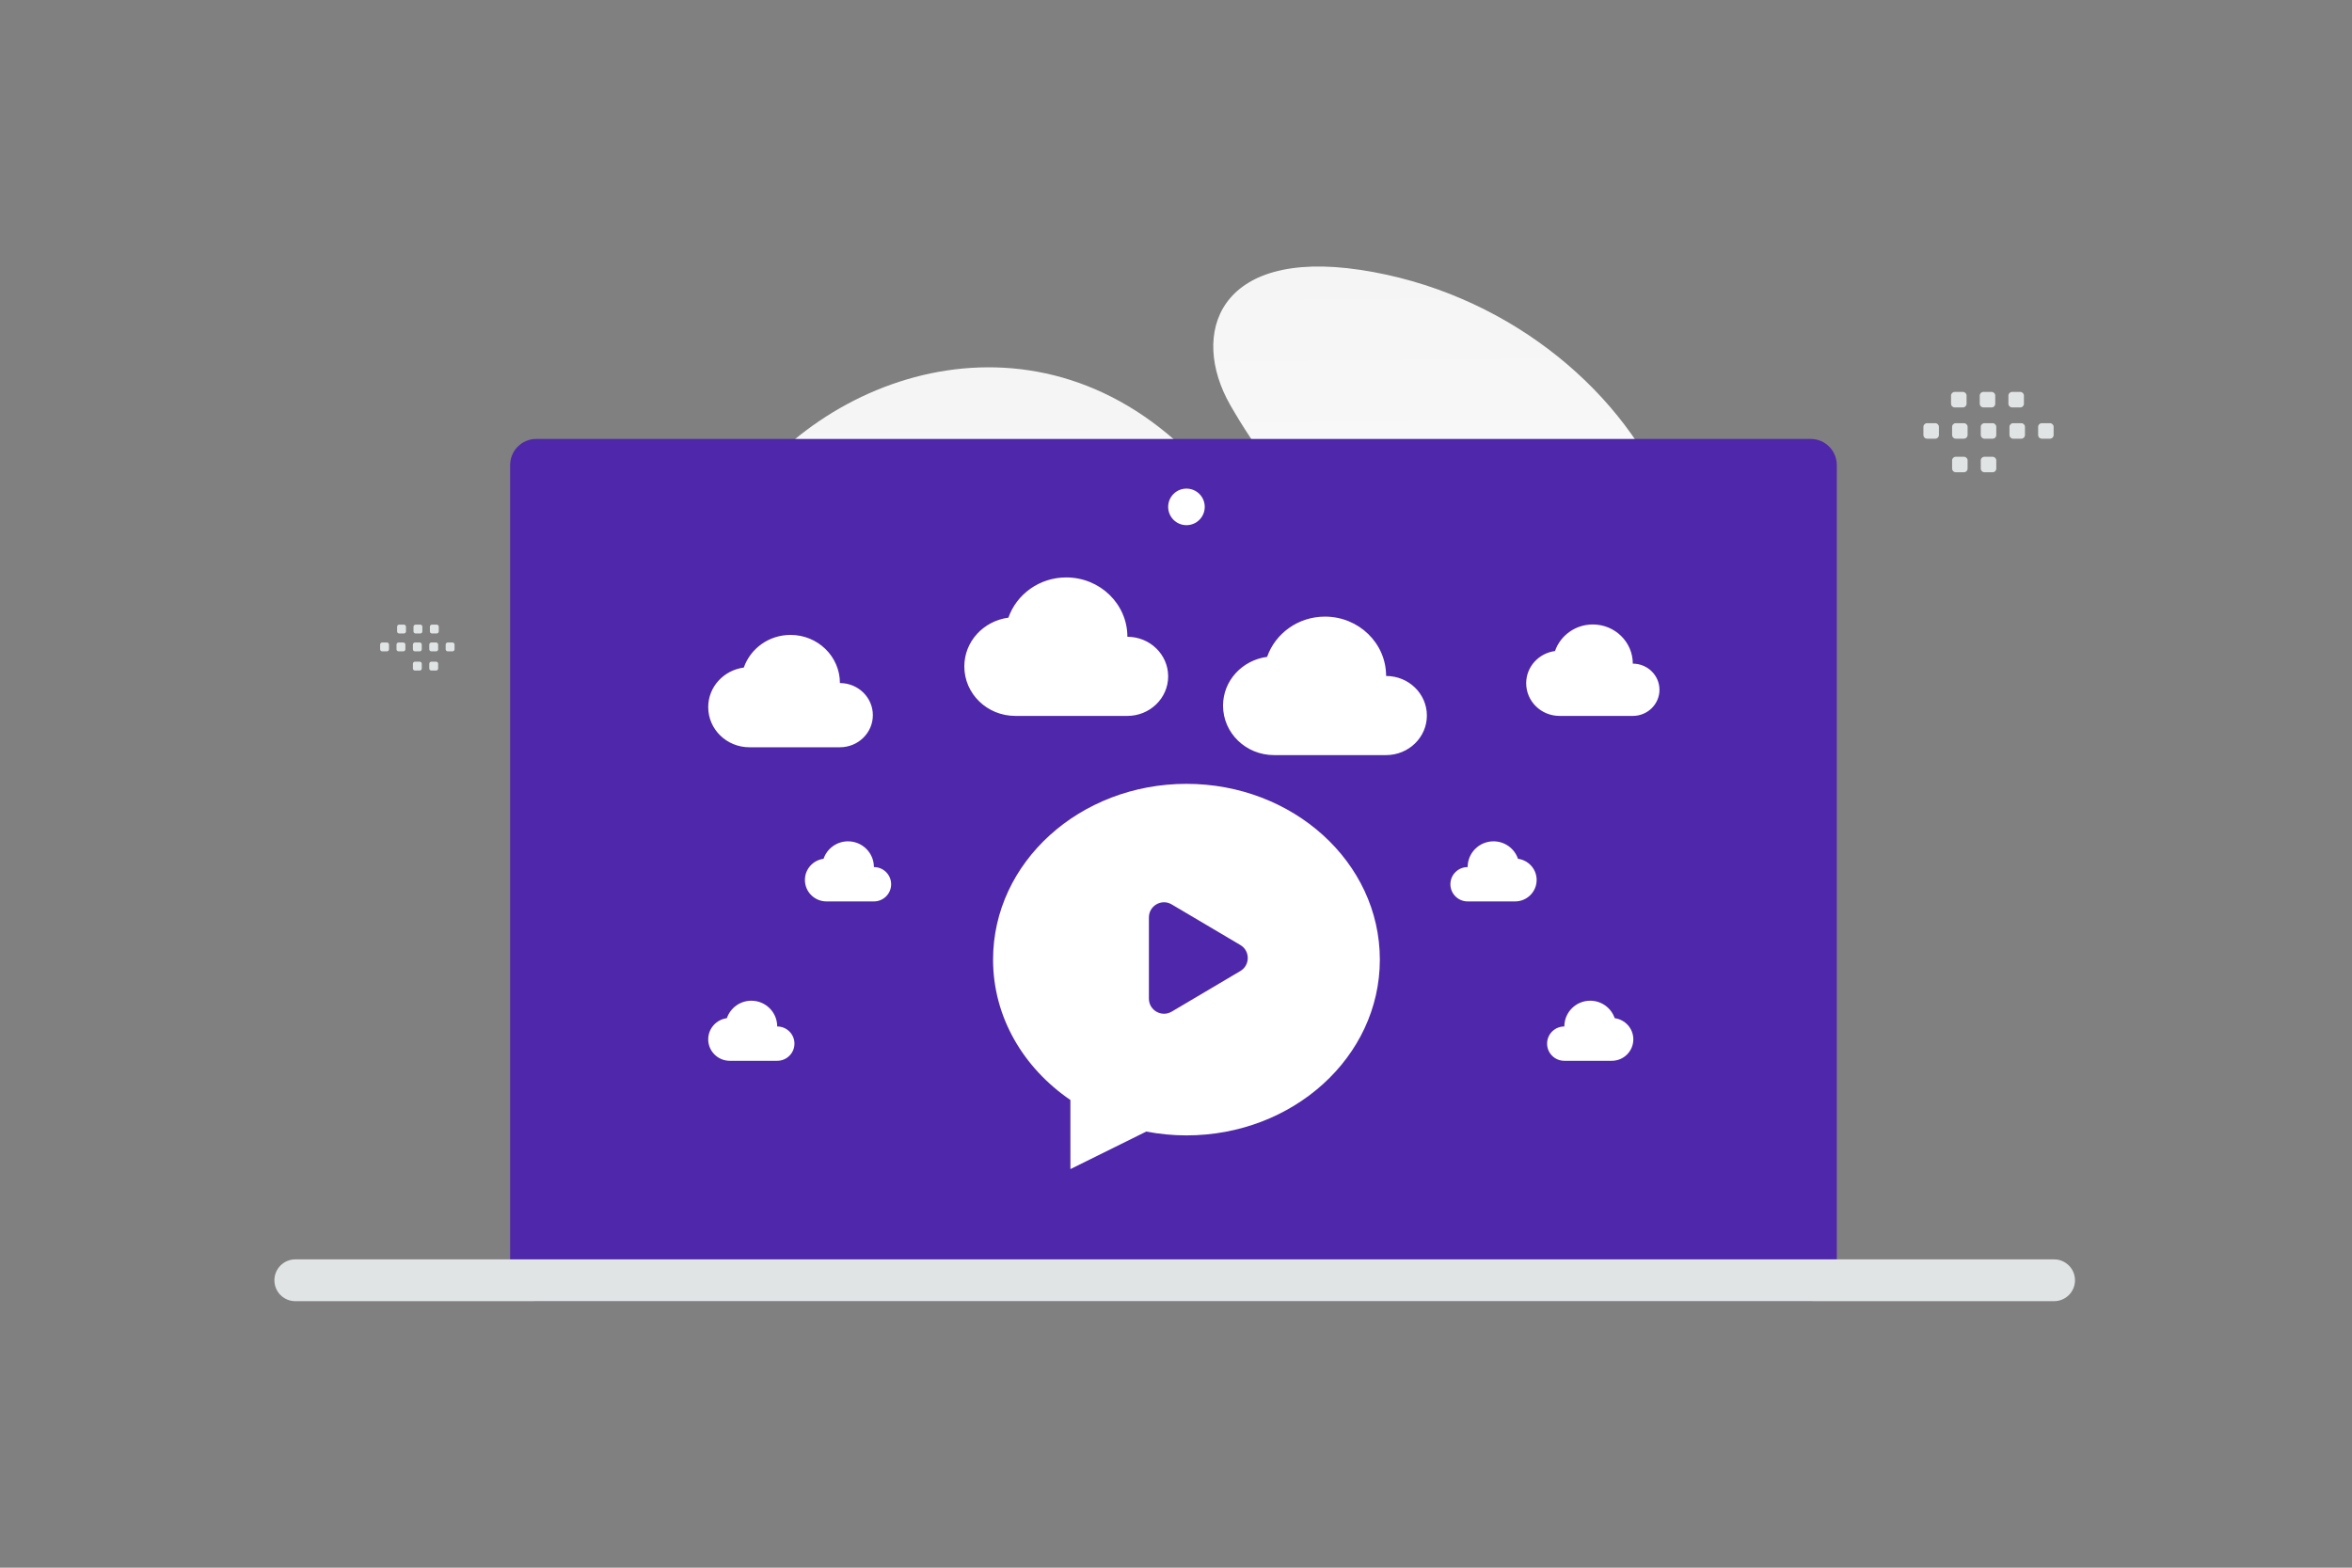 <svg width="900" height="600" viewBox="0 0 900 600" fill="none" xmlns="http://www.w3.org/2000/svg">
<rect x="0" y="0" width="900" height="600" fill="#808080" stroke="none"/>
<g clip-path="url(#clip0_1235_23640)">
<path d="M286.581 185.917C326.789 135.603 412.232 114.552 469.352 189.977C517.803 253.951 538.911 257.611 575.737 269.782C600.053 277.823 639.843 288.717 616.657 350.943C586.311 432.387 436.185 454.386 354.101 423.985C275.604 394.917 213.608 277.22 286.581 185.917Z" fill="url(#paint0_linear_1235_23640)"/>
<path d="M470.75 155.003C489.625 188.018 525.374 230.538 584.891 247.787C644.408 265.027 655.008 229.719 637.068 188.675C619.128 147.63 575.104 111.494 520.48 103.283C465.856 95.073 455.256 127.906 470.75 155.003Z" fill="url(#paint1_linear_1235_23640)"/>
<path d="M702.852 487.963V177.994C702.852 172.471 698.375 167.994 692.852 167.994L205.208 167.994C199.685 167.994 195.208 172.471 195.208 177.994V487.963C195.208 493.486 199.685 497.963 205.208 497.963L692.852 497.963C698.375 497.963 702.852 493.486 702.852 487.963Z" fill="#4F27AA"/>
<path fill-rule="evenodd" clip-rule="evenodd" d="M484.864 251.4C475.351 252.661 468 260.494 468 270.071C468 280.524 476.732 289 487.5 289H530.4C539.015 289 546 282.22 546 273.857C546 265.495 539.015 258.714 530.4 258.714C530.4 246.168 519.925 236 507 236C496.716 236 488.003 242.447 484.864 251.4ZM595.026 249.17C588.807 250.002 584 255.175 584 261.5C584 268.403 589.709 274 596.75 274H624.8C630.433 274 635 269.523 635 264C635 258.477 630.433 254 624.8 254C624.8 245.715 617.951 239 609.5 239C602.776 239 597.079 243.257 595.026 249.17ZM385.864 236.4C376.351 237.661 369 245.494 369 255.071C369 265.524 377.732 274 388.5 274H431.4C440.015 274 447 267.22 447 258.857C447 250.495 440.015 243.714 431.4 243.714C431.4 231.168 420.925 221 408 221C397.716 221 389.003 227.447 385.864 236.4ZM284.621 255.495C276.938 256.517 271 262.872 271 270.643C271 279.123 278.053 286 286.75 286H321.4C328.358 286 334 280.499 334 273.714C334 266.929 328.358 261.429 321.4 261.429C321.4 251.25 312.939 243 302.5 243C294.193 243 287.156 248.231 284.621 255.495ZM315.135 328.683C311.11 329.23 308 332.629 308 336.786C308 341.322 311.694 345 316.25 345H334.4C338.045 345 341 342.058 341 338.429C341 334.8 338.045 331.857 334.4 331.857C334.4 326.413 329.968 322 324.5 322C322.437 321.998 320.425 322.642 318.746 323.84C317.067 325.038 315.804 326.732 315.135 328.683ZM580.865 328.683C584.89 329.23 588 332.629 588 336.786C588 341.322 584.306 345 579.75 345H561.6C557.955 345 555 342.058 555 338.429C555 334.8 557.955 331.857 561.6 331.857C561.6 326.413 566.032 322 571.5 322C573.563 321.998 575.575 322.642 577.254 323.84C578.933 325.038 580.196 326.732 580.865 328.683ZM278.135 389.683C274.11 390.23 271 393.629 271 397.786C271 402.322 274.694 406 279.25 406H297.4C301.045 406 304 403.058 304 399.429C304 395.8 301.045 392.857 297.4 392.857C297.4 387.413 292.968 383 287.5 383C285.437 382.998 283.425 383.642 281.746 384.84C280.067 386.038 278.804 387.732 278.135 389.683ZM617.865 389.683C621.89 390.23 625 393.629 625 397.786C625 402.322 621.306 406 616.75 406H598.6C594.955 406 592 403.058 592 399.429C592 395.8 594.955 392.857 598.6 392.857C598.6 387.413 603.032 383 608.5 383C610.563 382.998 612.575 383.642 614.254 384.84C615.933 386.038 617.196 387.732 617.865 389.683Z" fill="white"/>
<path d="M786 482H113C108.582 482 105 485.582 105 490C105 494.418 108.582 498 113 498H786C790.418 498 794 494.418 794 490C794 485.582 790.418 482 786 482Z" fill="#E1E4E5"/>
<path d="M454 201C457.866 201 461 197.866 461 194C461 190.134 457.866 187 454 187C450.134 187 447 190.134 447 194C447 197.866 450.134 201 454 201Z" fill="white"/>
<path fill-rule="evenodd" clip-rule="evenodd" d="M146.248 249.291H148.057C148.266 249.291 148.467 249.208 148.615 249.06C148.763 248.912 148.846 248.711 148.846 248.502V246.694C148.846 246.485 148.763 246.284 148.615 246.136C148.467 245.988 148.266 245.904 148.057 245.904H146.248C146.039 245.905 145.839 245.989 145.691 246.137C145.543 246.285 145.46 246.485 145.459 246.694V248.502C145.459 248.606 145.479 248.708 145.519 248.804C145.558 248.9 145.616 248.987 145.689 249.061C145.763 249.134 145.85 249.192 145.946 249.231C146.042 249.271 146.144 249.291 146.248 249.291ZM152.517 249.291H154.325C154.759 249.291 155.115 248.935 155.115 248.502V246.694C155.115 246.484 155.032 246.284 154.884 246.135C154.735 245.987 154.535 245.904 154.325 245.904H152.517C152.308 245.905 152.107 245.988 151.96 246.136C151.812 246.284 151.729 246.485 151.728 246.694V248.502C151.728 248.935 152.083 249.291 152.517 249.291ZM158.791 249.291H160.599C161.033 249.291 161.389 248.935 161.389 248.502V246.694C161.389 246.484 161.306 246.284 161.158 246.135C161.009 245.987 160.809 245.904 160.599 245.904H158.791C158.582 245.905 158.382 245.989 158.234 246.137C158.086 246.285 158.003 246.485 158.002 246.694V248.502C158.002 248.606 158.022 248.708 158.062 248.804C158.101 248.9 158.159 248.987 158.232 249.061C158.306 249.134 158.393 249.192 158.489 249.231C158.585 249.271 158.687 249.291 158.791 249.291ZM165.061 249.291H166.87C167.079 249.29 167.279 249.206 167.427 249.059C167.574 248.911 167.658 248.711 167.659 248.502V246.694C167.659 246.485 167.576 246.284 167.428 246.136C167.28 245.988 167.079 245.904 166.87 245.904H165.061C164.851 245.904 164.65 245.987 164.502 246.135C164.353 246.284 164.269 246.484 164.268 246.694V248.502C164.272 248.935 164.628 249.291 165.061 249.291ZM171.331 249.291H173.139C173.349 249.291 173.55 249.208 173.698 249.06C173.847 248.912 173.931 248.712 173.932 248.502V246.694C173.932 246.59 173.911 246.487 173.871 246.391C173.831 246.295 173.773 246.208 173.699 246.135C173.626 246.061 173.538 246.003 173.442 245.964C173.346 245.924 173.243 245.904 173.139 245.904H171.331C171.122 245.905 170.921 245.988 170.774 246.136C170.626 246.284 170.543 246.485 170.542 246.694V248.502C170.542 248.935 170.897 249.291 171.331 249.291ZM152.747 242.455H154.555C154.989 242.455 155.345 242.099 155.345 241.665V239.853C155.344 239.644 155.26 239.444 155.112 239.296C154.964 239.148 154.764 239.065 154.555 239.064H152.747C152.538 239.064 152.337 239.147 152.189 239.295C152.041 239.443 151.958 239.644 151.958 239.853V241.662C151.957 241.766 151.977 241.869 152.017 241.965C152.056 242.062 152.114 242.149 152.187 242.223C152.261 242.297 152.348 242.355 152.444 242.395C152.54 242.435 152.643 242.455 152.747 242.455ZM159.017 242.455H160.826C161.035 242.454 161.235 242.37 161.383 242.222C161.531 242.074 161.614 241.874 161.615 241.665V239.853C161.614 239.644 161.53 239.444 161.383 239.296C161.235 239.149 161.035 239.065 160.826 239.064H159.017C158.808 239.065 158.608 239.149 158.46 239.296C158.312 239.444 158.229 239.644 158.228 239.853V241.662C158.227 241.766 158.247 241.869 158.287 241.965C158.326 242.062 158.384 242.149 158.457 242.223C158.531 242.297 158.618 242.355 158.714 242.395C158.81 242.435 158.913 242.455 159.017 242.455ZM165.287 242.455H167.095C167.305 242.455 167.506 242.372 167.654 242.224C167.803 242.076 167.887 241.875 167.888 241.665V239.853C167.887 239.643 167.803 239.443 167.654 239.295C167.506 239.147 167.305 239.064 167.095 239.064H165.287C165.078 239.065 164.878 239.148 164.73 239.296C164.582 239.444 164.498 239.644 164.497 239.853V241.662C164.497 242.099 164.853 242.455 165.287 242.455ZM158.791 256.636H160.599C161.033 256.636 161.389 256.28 161.389 255.847V254.038C161.389 253.829 161.305 253.628 161.157 253.48C161.009 253.332 160.808 253.249 160.599 253.249H158.791C158.582 253.25 158.382 253.334 158.234 253.481C158.087 253.629 158.003 253.829 158.002 254.038V255.847C158.002 255.951 158.022 256.053 158.062 256.149C158.101 256.245 158.159 256.332 158.232 256.405C158.306 256.479 158.393 256.537 158.489 256.576C158.585 256.616 158.687 256.636 158.791 256.636ZM165.061 256.636H166.87C167.079 256.635 167.279 256.551 167.427 256.404C167.574 256.256 167.658 256.056 167.659 255.847V254.038C167.659 253.829 167.576 253.628 167.428 253.48C167.28 253.332 167.079 253.249 166.87 253.249H165.061C164.851 253.249 164.65 253.332 164.502 253.48C164.353 253.628 164.269 253.828 164.268 254.038V255.847C164.272 256.28 164.628 256.636 165.061 256.636ZM784.446 167.897H781.281C780.915 167.897 780.564 167.751 780.305 167.492C780.046 167.233 779.9 166.882 779.9 166.516V163.351C779.9 162.586 780.523 161.97 781.281 161.97H784.446C785.205 161.97 785.827 162.593 785.827 163.351V166.516C785.828 166.698 785.792 166.877 785.723 167.045C785.654 167.213 785.552 167.365 785.424 167.494C785.295 167.622 785.143 167.724 784.975 167.793C784.807 167.862 784.628 167.898 784.446 167.897ZM773.475 167.897H770.311C769.945 167.896 769.595 167.75 769.336 167.491C769.077 167.232 768.931 166.882 768.93 166.516V163.351C768.93 162.586 769.552 161.97 770.311 161.97H773.475C774.234 161.97 774.856 162.593 774.856 163.351V166.516C774.856 167.275 774.234 167.897 773.475 167.897ZM762.496 167.897H759.331C758.965 167.896 758.615 167.75 758.356 167.491C758.097 167.232 757.951 166.882 757.95 166.516V163.351C757.95 162.586 758.573 161.97 759.331 161.97H762.496C763.254 161.97 763.877 162.593 763.877 163.351V166.516C763.877 166.697 763.842 166.877 763.773 167.045C763.703 167.213 763.602 167.365 763.473 167.493C763.345 167.622 763.193 167.723 763.025 167.793C762.857 167.862 762.677 167.897 762.496 167.897ZM751.523 167.897H748.359C747.993 167.896 747.643 167.75 747.384 167.491C747.125 167.232 746.979 166.882 746.978 166.516V163.351C746.978 162.586 747.6 161.97 748.359 161.97H751.523C752.288 161.97 752.911 162.593 752.911 163.351V166.516C752.907 166.882 752.759 167.232 752.5 167.491C752.24 167.749 751.889 167.895 751.523 167.897ZM740.552 167.897H737.388C737.021 167.897 736.669 167.752 736.409 167.493C736.149 167.234 736.002 166.883 736 166.516V163.351C736 162.586 736.623 161.97 737.388 161.97H740.552C741.311 161.97 741.933 162.593 741.933 163.351V166.516C741.933 167.275 741.311 167.897 740.552 167.897ZM773.073 155.933H769.908C769.542 155.932 769.192 155.786 768.933 155.527C768.674 155.268 768.528 154.918 768.527 154.552V151.381C768.527 150.623 769.15 150 769.908 150H773.073C773.838 150 774.454 150.623 774.454 151.381V154.546C774.455 154.728 774.42 154.908 774.351 155.076C774.282 155.245 774.18 155.398 774.052 155.527C773.924 155.656 773.771 155.758 773.603 155.828C773.435 155.897 773.255 155.933 773.073 155.933ZM762.1 155.933H758.936C758.57 155.932 758.22 155.786 757.961 155.527C757.702 155.268 757.556 154.918 757.555 154.552V151.381C757.555 150.623 758.177 150 758.936 150H762.1C762.859 150 763.481 150.623 763.481 151.381V154.546C763.482 154.728 763.447 154.908 763.378 155.077C763.309 155.245 763.208 155.398 763.079 155.527C762.951 155.656 762.798 155.758 762.63 155.828C762.462 155.898 762.282 155.933 762.1 155.933ZM751.129 155.933H747.965C747.598 155.933 747.246 155.788 746.986 155.529C746.726 155.27 746.579 154.919 746.577 154.552V151.381C746.577 150.623 747.199 150 747.965 150H751.129C751.888 150 752.51 150.623 752.51 151.381V154.546C752.51 155.311 751.888 155.933 751.129 155.933ZM762.496 180.75H759.331C758.965 180.748 758.615 180.602 758.356 180.343C758.097 180.085 757.951 179.734 757.95 179.368V176.204C757.95 175.439 758.573 174.823 759.331 174.823H762.496C763.254 174.823 763.877 175.445 763.877 176.204V179.368C763.877 179.55 763.842 179.729 763.773 179.897C763.703 180.065 763.602 180.217 763.473 180.346C763.345 180.474 763.193 180.576 763.025 180.645C762.857 180.715 762.677 180.75 762.496 180.75ZM751.523 180.75H748.359C747.993 180.748 747.643 180.602 747.384 180.343C747.125 180.085 746.979 179.734 746.978 179.368V176.204C746.978 175.439 747.6 174.823 748.359 174.823H751.523C752.288 174.823 752.911 175.445 752.911 176.204V179.368C752.907 179.734 752.759 180.084 752.5 180.343C752.24 180.601 751.889 180.748 751.523 180.75Z" fill="#E1E4E5"/>
<path fill-rule="evenodd" clip-rule="evenodd" d="M380 367.274C380 389.334 391.676 408.755 409.592 420.998C409.584 428.028 409.6 437.5 409.6 447.441L438.633 433.077C443.697 434.053 448.843 434.545 454 434.548C494.716 434.548 528 404.595 528 367.274C528 329.954 494.716 300 454 300C413.284 300 380 329.954 380 367.274Z" fill="white"/>
<path fill-rule="evenodd" clip-rule="evenodd" d="M448.353 346.144L474.623 361.684C478.405 363.92 478.405 369.396 474.623 371.641L448.353 387.181C444.497 389.459 439.629 386.68 439.629 382.207V351.127C439.629 346.637 444.497 343.858 448.353 346.144Z" fill="#4F27AA"/>
</g>
<defs>
<linearGradient id="paint0_linear_1235_23640" x1="446.757" y1="603.261" x2="439.423" y2="-181.958" gradientUnits="userSpaceOnUse">
<stop stop-color="white"/>
<stop offset="1" stop-color="#EEEEEE"/>
</linearGradient>
<linearGradient id="paint1_linear_1235_23640" x1="558.473" y1="336.509" x2="554.621" y2="-61.477" gradientUnits="userSpaceOnUse">
<stop stop-color="white"/>
<stop offset="1" stop-color="#EEEEEE"/>
</linearGradient>
<clipPath id="clip0_1235_23640">
<rect width="900" height="600" fill="white"/>
</clipPath>
</defs>
</svg>

